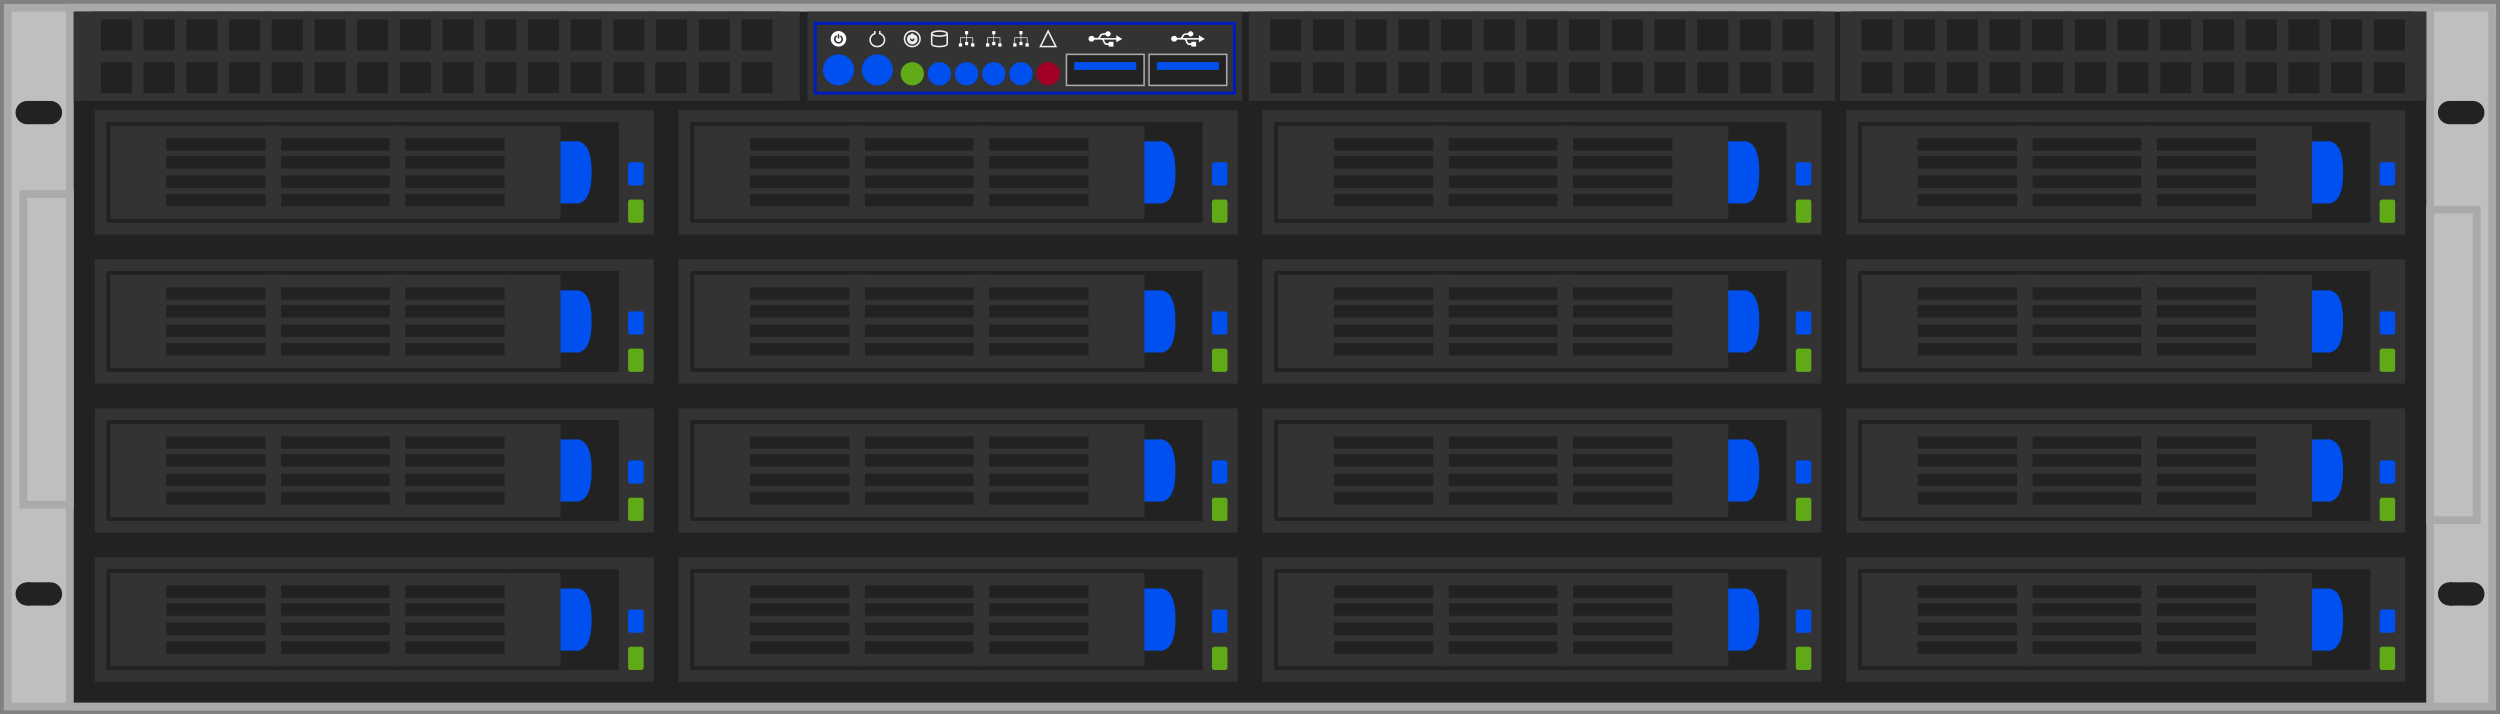 <?xml version="1.0" encoding="UTF-8"?>
<!DOCTYPE svg PUBLIC "-//W3C//DTD SVG 1.1//EN" "http://www.w3.org/Graphics/SVG/1.1/DTD/svg11.dtd">
<svg xmlns="http://www.w3.org/2000/svg" xmlns:xlink="http://www.w3.org/1999/xlink" version="1.1" width="161px" height="46px" viewBox="-0.5 -0.5 161 46"><rect x="-0.5" y="-0.5" width="161" height="46" fill="#808080" stroke="none"/><defs><style type="text/css">@import url("https://fonts.googleapis.com/css?family=Titillium+Web");</style><style type="text/css"/></defs><g><g/><g><rect x="0" y="0" width="160" height="45" fill="#bfbfbf" stroke="#aaaaaa" stroke-width="0.5" pointer-events="all"/></g><g><rect x="4" y="0" width="152" height="45" fill="#222222" stroke="#aaaaaa" stroke-width="0.5" pointer-events="all"/></g><g/><g><rect x="5.6" y="6.6" width="36" height="8" fill="#333333" stroke="none" pointer-events="all"/></g><g><rect x="6.6" y="7.6" width="32.5" height="6" fill="#222222" stroke="#222222" stroke-width="0.5" pointer-events="all"/></g><g><rect x="39.7" y="12.6" width="1.5" height="1" rx="0.15" ry="0.15" fill="#60a917" stroke="none" transform="rotate(-90,40.45,13.1)" pointer-events="all"/></g><g><rect x="39.7" y="10.2" width="1.5" height="1" rx="0.15" ry="0.15" fill="#0050ef" stroke="none" transform="rotate(-90,40.45,10.7)" pointer-events="all"/></g><g><rect x="6.6" y="7.6" width="25.5" height="6" fill="#333333" stroke="none" pointer-events="all"/></g><g><rect x="34.1" y="8.6" width="3" height="4" rx="0.45" ry="0.45" fill="#0050ef" stroke="none" pointer-events="all"/></g><g><rect x="32.1" y="7.6" width="3.5" height="6" fill="#333333" stroke="none" pointer-events="all"/></g><g><rect x="10.1" y="8.3" width="22" height="1" fill="#222222" stroke="#333333" stroke-width="0.2" pointer-events="all"/></g><g><rect x="10.1" y="9.45" width="22" height="1" fill="#222222" stroke="#333333" stroke-width="0.2" pointer-events="all"/></g><g><rect x="10.1" y="10.7" width="22" height="1" fill="#222222" stroke="#333333" stroke-width="0.2" pointer-events="all"/></g><g><rect x="10.1" y="11.9" width="22" height="1" fill="#222222" stroke="#333333" stroke-width="0.2" pointer-events="all"/></g><g><rect x="24.6" y="7.6" width="1" height="6" fill="#333333" stroke="none" pointer-events="all"/></g><g><rect x="16.6" y="7.6" width="1" height="6" fill="#333333" stroke="none" pointer-events="all"/></g><g><path d="M 36.6 8.6 Q 37.6 8.6 37.6 10.6 Q 37.6 12.6 36.6 12.6 Z" fill="#0050ef" stroke="none" pointer-events="all"/></g><g/><g><rect x="43.2" y="6.6" width="36" height="8" fill="#333333" stroke="none" pointer-events="all"/></g><g><rect x="44.2" y="7.6" width="32.5" height="6" fill="#222222" stroke="#222222" stroke-width="0.5" pointer-events="all"/></g><g><rect x="77.3" y="12.6" width="1.5" height="1" rx="0.15" ry="0.15" fill="#60a917" stroke="none" transform="rotate(-90,78.05,13.1)" pointer-events="all"/></g><g><rect x="77.3" y="10.2" width="1.5" height="1" rx="0.15" ry="0.15" fill="#0050ef" stroke="none" transform="rotate(-90,78.05,10.7)" pointer-events="all"/></g><g><rect x="44.2" y="7.6" width="25.5" height="6" fill="#333333" stroke="none" pointer-events="all"/></g><g><rect x="71.7" y="8.6" width="3" height="4" rx="0.45" ry="0.45" fill="#0050ef" stroke="none" pointer-events="all"/></g><g><rect x="69.7" y="7.6" width="3.5" height="6" fill="#333333" stroke="none" pointer-events="all"/></g><g><rect x="47.7" y="8.3" width="22" height="1" fill="#222222" stroke="#333333" stroke-width="0.2" pointer-events="all"/></g><g><rect x="47.7" y="9.45" width="22" height="1" fill="#222222" stroke="#333333" stroke-width="0.2" pointer-events="all"/></g><g><rect x="47.7" y="10.7" width="22" height="1" fill="#222222" stroke="#333333" stroke-width="0.2" pointer-events="all"/></g><g><rect x="47.7" y="11.9" width="22" height="1" fill="#222222" stroke="#333333" stroke-width="0.2" pointer-events="all"/></g><g><rect x="62.2" y="7.6" width="1" height="6" fill="#333333" stroke="none" pointer-events="all"/></g><g><rect x="54.2" y="7.6" width="1" height="6" fill="#333333" stroke="none" pointer-events="all"/></g><g><path d="M 74.2 8.6 Q 75.2 8.6 75.2 10.6 Q 75.2 12.6 74.2 12.6 Z" fill="#0050ef" stroke="none" pointer-events="all"/></g><g/><g><rect x="80.8" y="6.6" width="36" height="8" fill="#333333" stroke="none" pointer-events="all"/></g><g><rect x="81.8" y="7.6" width="32.5" height="6" fill="#222222" stroke="#222222" stroke-width="0.5" pointer-events="all"/></g><g><rect x="114.9" y="12.6" width="1.5" height="1" rx="0.15" ry="0.15" fill="#60a917" stroke="none" transform="rotate(-90,115.65,13.1)" pointer-events="all"/></g><g><rect x="114.9" y="10.2" width="1.5" height="1" rx="0.15" ry="0.15" fill="#0050ef" stroke="none" transform="rotate(-90,115.65,10.7)" pointer-events="all"/></g><g><rect x="81.8" y="7.6" width="25.5" height="6" fill="#333333" stroke="none" pointer-events="all"/></g><g><rect x="109.3" y="8.6" width="3" height="4" rx="0.45" ry="0.45" fill="#0050ef" stroke="none" pointer-events="all"/></g><g><rect x="107.3" y="7.6" width="3.5" height="6" fill="#333333" stroke="none" pointer-events="all"/></g><g><rect x="85.3" y="8.3" width="22" height="1" fill="#222222" stroke="#333333" stroke-width="0.2" pointer-events="all"/></g><g><rect x="85.3" y="9.45" width="22" height="1" fill="#222222" stroke="#333333" stroke-width="0.2" pointer-events="all"/></g><g><rect x="85.3" y="10.7" width="22" height="1" fill="#222222" stroke="#333333" stroke-width="0.2" pointer-events="all"/></g><g><rect x="85.3" y="11.9" width="22" height="1" fill="#222222" stroke="#333333" stroke-width="0.2" pointer-events="all"/></g><g><rect x="99.8" y="7.6" width="1" height="6" fill="#333333" stroke="none" pointer-events="all"/></g><g><rect x="91.8" y="7.6" width="1" height="6" fill="#333333" stroke="none" pointer-events="all"/></g><g><path d="M 111.8 8.6 Q 112.8 8.6 112.8 10.6 Q 112.8 12.6 111.8 12.6 Z" fill="#0050ef" stroke="none" pointer-events="all"/></g><g/><g><rect x="118.4" y="6.6" width="36" height="8" fill="#333333" stroke="none" pointer-events="all"/></g><g><rect x="119.4" y="7.6" width="32.5" height="6" fill="#222222" stroke="#222222" stroke-width="0.5" pointer-events="all"/></g><g><rect x="152.5" y="12.6" width="1.5" height="1" rx="0.15" ry="0.15" fill="#60a917" stroke="none" transform="rotate(-90,153.25,13.1)" pointer-events="all"/></g><g><rect x="152.5" y="10.2" width="1.5" height="1" rx="0.15" ry="0.15" fill="#0050ef" stroke="none" transform="rotate(-90,153.25,10.7)" pointer-events="all"/></g><g><rect x="119.4" y="7.6" width="25.5" height="6" fill="#333333" stroke="none" pointer-events="all"/></g><g><rect x="146.9" y="8.6" width="3" height="4" rx="0.45" ry="0.45" fill="#0050ef" stroke="none" pointer-events="all"/></g><g><rect x="144.9" y="7.6" width="3.5" height="6" fill="#333333" stroke="none" pointer-events="all"/></g><g><rect x="122.9" y="8.3" width="22" height="1" fill="#222222" stroke="#333333" stroke-width="0.2" pointer-events="all"/></g><g><rect x="122.9" y="9.45" width="22" height="1" fill="#222222" stroke="#333333" stroke-width="0.2" pointer-events="all"/></g><g><rect x="122.9" y="10.7" width="22" height="1" fill="#222222" stroke="#333333" stroke-width="0.2" pointer-events="all"/></g><g><rect x="122.9" y="11.9" width="22" height="1" fill="#222222" stroke="#333333" stroke-width="0.2" pointer-events="all"/></g><g><rect x="137.4" y="7.6" width="1" height="6" fill="#333333" stroke="none" pointer-events="all"/></g><g><rect x="129.4" y="7.6" width="1" height="6" fill="#333333" stroke="none" pointer-events="all"/></g><g><path d="M 149.4 8.6 Q 150.4 8.6 150.4 10.6 Q 150.4 12.6 149.4 12.6 Z" fill="#0050ef" stroke="none" pointer-events="all"/></g><g/><g><rect x="5.6" y="16.2" width="36" height="8" fill="#333333" stroke="none" pointer-events="all"/></g><g><rect x="6.6" y="17.2" width="32.5" height="6" fill="#222222" stroke="#222222" stroke-width="0.5" pointer-events="all"/></g><g><rect x="39.7" y="22.2" width="1.5" height="1" rx="0.15" ry="0.15" fill="#60a917" stroke="none" transform="rotate(-90,40.45,22.7)" pointer-events="all"/></g><g><rect x="39.7" y="19.8" width="1.5" height="1" rx="0.15" ry="0.15" fill="#0050ef" stroke="none" transform="rotate(-90,40.45,20.3)" pointer-events="all"/></g><g><rect x="6.6" y="17.2" width="25.5" height="6" fill="#333333" stroke="none" pointer-events="all"/></g><g><rect x="34.1" y="18.2" width="3" height="4" rx="0.45" ry="0.45" fill="#0050ef" stroke="none" pointer-events="all"/></g><g><rect x="32.1" y="17.2" width="3.5" height="6" fill="#333333" stroke="none" pointer-events="all"/></g><g><rect x="10.1" y="17.9" width="22" height="1" fill="#222222" stroke="#333333" stroke-width="0.2" pointer-events="all"/></g><g><rect x="10.1" y="19.05" width="22" height="1" fill="#222222" stroke="#333333" stroke-width="0.2" pointer-events="all"/></g><g><rect x="10.1" y="20.3" width="22" height="1" fill="#222222" stroke="#333333" stroke-width="0.2" pointer-events="all"/></g><g><rect x="10.1" y="21.5" width="22" height="1" fill="#222222" stroke="#333333" stroke-width="0.2" pointer-events="all"/></g><g><rect x="24.6" y="17.2" width="1" height="6" fill="#333333" stroke="none" pointer-events="all"/></g><g><rect x="16.6" y="17.2" width="1" height="6" fill="#333333" stroke="none" pointer-events="all"/></g><g><path d="M 36.6 18.2 Q 37.6 18.2 37.6 20.2 Q 37.6 22.2 36.6 22.2 Z" fill="#0050ef" stroke="none" pointer-events="all"/></g><g/><g><rect x="43.2" y="16.2" width="36" height="8" fill="#333333" stroke="none" pointer-events="all"/></g><g><rect x="44.2" y="17.2" width="32.5" height="6" fill="#222222" stroke="#222222" stroke-width="0.5" pointer-events="all"/></g><g><rect x="77.3" y="22.2" width="1.5" height="1" rx="0.15" ry="0.15" fill="#60a917" stroke="none" transform="rotate(-90,78.05,22.7)" pointer-events="all"/></g><g><rect x="77.3" y="19.8" width="1.5" height="1" rx="0.15" ry="0.15" fill="#0050ef" stroke="none" transform="rotate(-90,78.05,20.3)" pointer-events="all"/></g><g><rect x="44.2" y="17.2" width="25.5" height="6" fill="#333333" stroke="none" pointer-events="all"/></g><g><rect x="71.7" y="18.2" width="3" height="4" rx="0.45" ry="0.45" fill="#0050ef" stroke="none" pointer-events="all"/></g><g><rect x="69.7" y="17.2" width="3.5" height="6" fill="#333333" stroke="none" pointer-events="all"/></g><g><rect x="47.7" y="17.9" width="22" height="1" fill="#222222" stroke="#333333" stroke-width="0.2" pointer-events="all"/></g><g><rect x="47.7" y="19.05" width="22" height="1" fill="#222222" stroke="#333333" stroke-width="0.2" pointer-events="all"/></g><g><rect x="47.7" y="20.3" width="22" height="1" fill="#222222" stroke="#333333" stroke-width="0.2" pointer-events="all"/></g><g><rect x="47.7" y="21.5" width="22" height="1" fill="#222222" stroke="#333333" stroke-width="0.2" pointer-events="all"/></g><g><rect x="62.2" y="17.2" width="1" height="6" fill="#333333" stroke="none" pointer-events="all"/></g><g><rect x="54.2" y="17.2" width="1" height="6" fill="#333333" stroke="none" pointer-events="all"/></g><g><path d="M 74.2 18.2 Q 75.2 18.2 75.2 20.2 Q 75.2 22.2 74.2 22.2 Z" fill="#0050ef" stroke="none" pointer-events="all"/></g><g/><g><rect x="80.8" y="16.2" width="36" height="8" fill="#333333" stroke="none" pointer-events="all"/></g><g><rect x="81.8" y="17.2" width="32.5" height="6" fill="#222222" stroke="#222222" stroke-width="0.5" pointer-events="all"/></g><g><rect x="114.9" y="22.2" width="1.5" height="1" rx="0.15" ry="0.15" fill="#60a917" stroke="none" transform="rotate(-90,115.65,22.7)" pointer-events="all"/></g><g><rect x="114.9" y="19.8" width="1.5" height="1" rx="0.15" ry="0.15" fill="#0050ef" stroke="none" transform="rotate(-90,115.65,20.3)" pointer-events="all"/></g><g><rect x="81.8" y="17.2" width="25.5" height="6" fill="#333333" stroke="none" pointer-events="all"/></g><g><rect x="109.3" y="18.2" width="3" height="4" rx="0.45" ry="0.45" fill="#0050ef" stroke="none" pointer-events="all"/></g><g><rect x="107.3" y="17.2" width="3.5" height="6" fill="#333333" stroke="none" pointer-events="all"/></g><g><rect x="85.3" y="17.9" width="22" height="1" fill="#222222" stroke="#333333" stroke-width="0.2" pointer-events="all"/></g><g><rect x="85.3" y="19.05" width="22" height="1" fill="#222222" stroke="#333333" stroke-width="0.2" pointer-events="all"/></g><g><rect x="85.3" y="20.3" width="22" height="1" fill="#222222" stroke="#333333" stroke-width="0.2" pointer-events="all"/></g><g><rect x="85.3" y="21.5" width="22" height="1" fill="#222222" stroke="#333333" stroke-width="0.2" pointer-events="all"/></g><g><rect x="99.8" y="17.2" width="1" height="6" fill="#333333" stroke="none" pointer-events="all"/></g><g><rect x="91.8" y="17.2" width="1" height="6" fill="#333333" stroke="none" pointer-events="all"/></g><g><path d="M 111.8 18.2 Q 112.8 18.2 112.8 20.2 Q 112.8 22.2 111.8 22.2 Z" fill="#0050ef" stroke="none" pointer-events="all"/></g><g/><g><rect x="118.4" y="16.2" width="36" height="8" fill="#333333" stroke="none" pointer-events="all"/></g><g><rect x="119.4" y="17.2" width="32.5" height="6" fill="#222222" stroke="#222222" stroke-width="0.5" pointer-events="all"/></g><g><rect x="152.5" y="22.2" width="1.5" height="1" rx="0.15" ry="0.15" fill="#60a917" stroke="none" transform="rotate(-90,153.25,22.7)" pointer-events="all"/></g><g><rect x="152.5" y="19.8" width="1.5" height="1" rx="0.15" ry="0.15" fill="#0050ef" stroke="none" transform="rotate(-90,153.25,20.3)" pointer-events="all"/></g><g><rect x="119.4" y="17.2" width="25.5" height="6" fill="#333333" stroke="none" pointer-events="all"/></g><g><rect x="146.9" y="18.2" width="3" height="4" rx="0.45" ry="0.45" fill="#0050ef" stroke="none" pointer-events="all"/></g><g><rect x="144.9" y="17.2" width="3.5" height="6" fill="#333333" stroke="none" pointer-events="all"/></g><g><rect x="122.9" y="17.9" width="22" height="1" fill="#222222" stroke="#333333" stroke-width="0.2" pointer-events="all"/></g><g><rect x="122.9" y="19.05" width="22" height="1" fill="#222222" stroke="#333333" stroke-width="0.2" pointer-events="all"/></g><g><rect x="122.9" y="20.3" width="22" height="1" fill="#222222" stroke="#333333" stroke-width="0.2" pointer-events="all"/></g><g><rect x="122.9" y="21.5" width="22" height="1" fill="#222222" stroke="#333333" stroke-width="0.2" pointer-events="all"/></g><g><rect x="137.4" y="17.2" width="1" height="6" fill="#333333" stroke="none" pointer-events="all"/></g><g><rect x="129.4" y="17.2" width="1" height="6" fill="#333333" stroke="none" pointer-events="all"/></g><g><path d="M 149.4 18.2 Q 150.4 18.2 150.4 20.2 Q 150.4 22.2 149.4 22.2 Z" fill="#0050ef" stroke="none" pointer-events="all"/></g><g/><g><rect x="5.6" y="25.8" width="36" height="8" fill="#333333" stroke="none" pointer-events="all"/></g><g><rect x="6.6" y="26.8" width="32.5" height="6" fill="#222222" stroke="#222222" stroke-width="0.5" pointer-events="all"/></g><g><rect x="39.7" y="31.8" width="1.5" height="1" rx="0.15" ry="0.15" fill="#60a917" stroke="none" transform="rotate(-90,40.45,32.3)" pointer-events="all"/></g><g><rect x="39.7" y="29.4" width="1.5" height="1" rx="0.15" ry="0.15" fill="#0050ef" stroke="none" transform="rotate(-90,40.45,29.9)" pointer-events="all"/></g><g><rect x="6.6" y="26.8" width="25.5" height="6" fill="#333333" stroke="none" pointer-events="all"/></g><g><rect x="34.1" y="27.8" width="3" height="4" rx="0.45" ry="0.45" fill="#0050ef" stroke="none" pointer-events="all"/></g><g><rect x="32.1" y="26.8" width="3.5" height="6" fill="#333333" stroke="none" pointer-events="all"/></g><g><rect x="10.1" y="27.5" width="22" height="1" fill="#222222" stroke="#333333" stroke-width="0.2" pointer-events="all"/></g><g><rect x="10.1" y="28.65" width="22" height="1" fill="#222222" stroke="#333333" stroke-width="0.2" pointer-events="all"/></g><g><rect x="10.1" y="29.9" width="22" height="1" fill="#222222" stroke="#333333" stroke-width="0.2" pointer-events="all"/></g><g><rect x="10.1" y="31.1" width="22" height="1" fill="#222222" stroke="#333333" stroke-width="0.2" pointer-events="all"/></g><g><rect x="24.6" y="26.8" width="1" height="6" fill="#333333" stroke="none" pointer-events="all"/></g><g><rect x="16.6" y="26.8" width="1" height="6" fill="#333333" stroke="none" pointer-events="all"/></g><g><path d="M 36.6 27.8 Q 37.6 27.8 37.6 29.8 Q 37.6 31.8 36.6 31.8 Z" fill="#0050ef" stroke="none" pointer-events="all"/></g><g/><g><rect x="43.2" y="25.8" width="36" height="8" fill="#333333" stroke="none" pointer-events="all"/></g><g><rect x="44.2" y="26.8" width="32.5" height="6" fill="#222222" stroke="#222222" stroke-width="0.5" pointer-events="all"/></g><g><rect x="77.3" y="31.8" width="1.5" height="1" rx="0.15" ry="0.15" fill="#60a917" stroke="none" transform="rotate(-90,78.05,32.3)" pointer-events="all"/></g><g><rect x="77.3" y="29.4" width="1.5" height="1" rx="0.15" ry="0.15" fill="#0050ef" stroke="none" transform="rotate(-90,78.05,29.9)" pointer-events="all"/></g><g><rect x="44.2" y="26.8" width="25.5" height="6" fill="#333333" stroke="none" pointer-events="all"/></g><g><rect x="71.7" y="27.8" width="3" height="4" rx="0.45" ry="0.45" fill="#0050ef" stroke="none" pointer-events="all"/></g><g><rect x="69.7" y="26.8" width="3.5" height="6" fill="#333333" stroke="none" pointer-events="all"/></g><g><rect x="47.7" y="27.5" width="22" height="1" fill="#222222" stroke="#333333" stroke-width="0.2" pointer-events="all"/></g><g><rect x="47.7" y="28.65" width="22" height="1" fill="#222222" stroke="#333333" stroke-width="0.2" pointer-events="all"/></g><g><rect x="47.7" y="29.9" width="22" height="1" fill="#222222" stroke="#333333" stroke-width="0.2" pointer-events="all"/></g><g><rect x="47.7" y="31.1" width="22" height="1" fill="#222222" stroke="#333333" stroke-width="0.2" pointer-events="all"/></g><g><rect x="62.2" y="26.8" width="1" height="6" fill="#333333" stroke="none" pointer-events="all"/></g><g><rect x="54.2" y="26.8" width="1" height="6" fill="#333333" stroke="none" pointer-events="all"/></g><g><path d="M 74.2 27.8 Q 75.2 27.8 75.2 29.8 Q 75.2 31.8 74.2 31.8 Z" fill="#0050ef" stroke="none" pointer-events="all"/></g><g/><g><rect x="80.8" y="25.8" width="36" height="8" fill="#333333" stroke="none" pointer-events="all"/></g><g><rect x="81.8" y="26.8" width="32.5" height="6" fill="#222222" stroke="#222222" stroke-width="0.5" pointer-events="all"/></g><g><rect x="114.9" y="31.8" width="1.5" height="1" rx="0.15" ry="0.15" fill="#60a917" stroke="none" transform="rotate(-90,115.65,32.3)" pointer-events="all"/></g><g><rect x="114.9" y="29.4" width="1.5" height="1" rx="0.15" ry="0.15" fill="#0050ef" stroke="none" transform="rotate(-90,115.65,29.9)" pointer-events="all"/></g><g><rect x="81.8" y="26.8" width="25.5" height="6" fill="#333333" stroke="none" pointer-events="all"/></g><g><rect x="109.3" y="27.8" width="3" height="4" rx="0.45" ry="0.45" fill="#0050ef" stroke="none" pointer-events="all"/></g><g><rect x="107.3" y="26.8" width="3.5" height="6" fill="#333333" stroke="none" pointer-events="all"/></g><g><rect x="85.3" y="27.5" width="22" height="1" fill="#222222" stroke="#333333" stroke-width="0.2" pointer-events="all"/></g><g><rect x="85.3" y="28.65" width="22" height="1" fill="#222222" stroke="#333333" stroke-width="0.2" pointer-events="all"/></g><g><rect x="85.3" y="29.9" width="22" height="1" fill="#222222" stroke="#333333" stroke-width="0.2" pointer-events="all"/></g><g><rect x="85.3" y="31.1" width="22" height="1" fill="#222222" stroke="#333333" stroke-width="0.2" pointer-events="all"/></g><g><rect x="99.8" y="26.8" width="1" height="6" fill="#333333" stroke="none" pointer-events="all"/></g><g><rect x="91.8" y="26.8" width="1" height="6" fill="#333333" stroke="none" pointer-events="all"/></g><g><path d="M 111.8 27.8 Q 112.8 27.8 112.8 29.8 Q 112.8 31.8 111.8 31.8 Z" fill="#0050ef" stroke="none" pointer-events="all"/></g><g/><g><rect x="118.4" y="25.8" width="36" height="8" fill="#333333" stroke="none" pointer-events="all"/></g><g><rect x="119.4" y="26.8" width="32.5" height="6" fill="#222222" stroke="#222222" stroke-width="0.5" pointer-events="all"/></g><g><rect x="152.5" y="31.8" width="1.5" height="1" rx="0.15" ry="0.15" fill="#60a917" stroke="none" transform="rotate(-90,153.25,32.3)" pointer-events="all"/></g><g><rect x="152.5" y="29.4" width="1.5" height="1" rx="0.15" ry="0.15" fill="#0050ef" stroke="none" transform="rotate(-90,153.25,29.9)" pointer-events="all"/></g><g><rect x="119.4" y="26.8" width="25.5" height="6" fill="#333333" stroke="none" pointer-events="all"/></g><g><rect x="146.9" y="27.8" width="3" height="4" rx="0.45" ry="0.45" fill="#0050ef" stroke="none" pointer-events="all"/></g><g><rect x="144.9" y="26.8" width="3.5" height="6" fill="#333333" stroke="none" pointer-events="all"/></g><g><rect x="122.9" y="27.5" width="22" height="1" fill="#222222" stroke="#333333" stroke-width="0.2" pointer-events="all"/></g><g><rect x="122.9" y="28.65" width="22" height="1" fill="#222222" stroke="#333333" stroke-width="0.2" pointer-events="all"/></g><g><rect x="122.9" y="29.9" width="22" height="1" fill="#222222" stroke="#333333" stroke-width="0.2" pointer-events="all"/></g><g><rect x="122.9" y="31.1" width="22" height="1" fill="#222222" stroke="#333333" stroke-width="0.2" pointer-events="all"/></g><g><rect x="137.4" y="26.8" width="1" height="6" fill="#333333" stroke="none" pointer-events="all"/></g><g><rect x="129.4" y="26.8" width="1" height="6" fill="#333333" stroke="none" pointer-events="all"/></g><g><path d="M 149.4 27.8 Q 150.4 27.8 150.4 29.8 Q 150.4 31.8 149.4 31.8 Z" fill="#0050ef" stroke="none" pointer-events="all"/></g><g/><g><rect x="5.6" y="35.4" width="36" height="8" fill="#333333" stroke="none" pointer-events="all"/></g><g><rect x="6.6" y="36.4" width="32.5" height="6" fill="#222222" stroke="#222222" stroke-width="0.5" pointer-events="all"/></g><g><rect x="39.7" y="41.4" width="1.5" height="1" rx="0.15" ry="0.15" fill="#60a917" stroke="none" transform="rotate(-90,40.45,41.9)" pointer-events="all"/></g><g><rect x="39.7" y="39" width="1.5" height="1" rx="0.15" ry="0.15" fill="#0050ef" stroke="none" transform="rotate(-90,40.45,39.5)" pointer-events="all"/></g><g><rect x="6.6" y="36.4" width="25.5" height="6" fill="#333333" stroke="none" pointer-events="all"/></g><g><rect x="34.1" y="37.4" width="3" height="4" rx="0.45" ry="0.45" fill="#0050ef" stroke="none" pointer-events="all"/></g><g><rect x="32.1" y="36.4" width="3.5" height="6" fill="#333333" stroke="none" pointer-events="all"/></g><g><rect x="10.1" y="37.1" width="22" height="1" fill="#222222" stroke="#333333" stroke-width="0.2" pointer-events="all"/></g><g><rect x="10.1" y="38.25" width="22" height="1" fill="#222222" stroke="#333333" stroke-width="0.2" pointer-events="all"/></g><g><rect x="10.1" y="39.5" width="22" height="1" fill="#222222" stroke="#333333" stroke-width="0.2" pointer-events="all"/></g><g><rect x="10.1" y="40.7" width="22" height="1" fill="#222222" stroke="#333333" stroke-width="0.2" pointer-events="all"/></g><g><rect x="24.6" y="36.4" width="1" height="6" fill="#333333" stroke="none" pointer-events="all"/></g><g><rect x="16.6" y="36.4" width="1" height="6" fill="#333333" stroke="none" pointer-events="all"/></g><g><path d="M 36.6 37.4 Q 37.6 37.4 37.6 39.4 Q 37.6 41.4 36.6 41.4 Z" fill="#0050ef" stroke="none" pointer-events="all"/></g><g/><g><rect x="43.2" y="35.4" width="36" height="8" fill="#333333" stroke="none" pointer-events="all"/></g><g><rect x="44.2" y="36.4" width="32.5" height="6" fill="#222222" stroke="#222222" stroke-width="0.5" pointer-events="all"/></g><g><rect x="77.3" y="41.4" width="1.5" height="1" rx="0.15" ry="0.15" fill="#60a917" stroke="none" transform="rotate(-90,78.05,41.9)" pointer-events="all"/></g><g><rect x="77.3" y="39" width="1.5" height="1" rx="0.15" ry="0.15" fill="#0050ef" stroke="none" transform="rotate(-90,78.05,39.5)" pointer-events="all"/></g><g><rect x="44.2" y="36.4" width="25.5" height="6" fill="#333333" stroke="none" pointer-events="all"/></g><g><rect x="71.7" y="37.4" width="3" height="4" rx="0.45" ry="0.45" fill="#0050ef" stroke="none" pointer-events="all"/></g><g><rect x="69.7" y="36.4" width="3.5" height="6" fill="#333333" stroke="none" pointer-events="all"/></g><g><rect x="47.7" y="37.1" width="22" height="1" fill="#222222" stroke="#333333" stroke-width="0.2" pointer-events="all"/></g><g><rect x="47.7" y="38.25" width="22" height="1" fill="#222222" stroke="#333333" stroke-width="0.2" pointer-events="all"/></g><g><rect x="47.7" y="39.5" width="22" height="1" fill="#222222" stroke="#333333" stroke-width="0.2" pointer-events="all"/></g><g><rect x="47.7" y="40.7" width="22" height="1" fill="#222222" stroke="#333333" stroke-width="0.2" pointer-events="all"/></g><g><rect x="62.2" y="36.4" width="1" height="6" fill="#333333" stroke="none" pointer-events="all"/></g><g><rect x="54.2" y="36.4" width="1" height="6" fill="#333333" stroke="none" pointer-events="all"/></g><g><path d="M 74.2 37.4 Q 75.2 37.4 75.2 39.4 Q 75.2 41.4 74.2 41.4 Z" fill="#0050ef" stroke="none" pointer-events="all"/></g><g/><g><rect x="80.8" y="35.4" width="36" height="8" fill="#333333" stroke="none" pointer-events="all"/></g><g><rect x="81.8" y="36.4" width="32.5" height="6" fill="#222222" stroke="#222222" stroke-width="0.5" pointer-events="all"/></g><g><rect x="114.9" y="41.4" width="1.5" height="1" rx="0.15" ry="0.15" fill="#60a917" stroke="none" transform="rotate(-90,115.65,41.9)" pointer-events="all"/></g><g><rect x="114.9" y="39" width="1.5" height="1" rx="0.15" ry="0.15" fill="#0050ef" stroke="none" transform="rotate(-90,115.65,39.5)" pointer-events="all"/></g><g><rect x="81.8" y="36.4" width="25.5" height="6" fill="#333333" stroke="none" pointer-events="all"/></g><g><rect x="109.3" y="37.4" width="3" height="4" rx="0.45" ry="0.45" fill="#0050ef" stroke="none" pointer-events="all"/></g><g><rect x="107.3" y="36.4" width="3.5" height="6" fill="#333333" stroke="none" pointer-events="all"/></g><g><rect x="85.3" y="37.1" width="22" height="1" fill="#222222" stroke="#333333" stroke-width="0.2" pointer-events="all"/></g><g><rect x="85.3" y="38.25" width="22" height="1" fill="#222222" stroke="#333333" stroke-width="0.2" pointer-events="all"/></g><g><rect x="85.3" y="39.5" width="22" height="1" fill="#222222" stroke="#333333" stroke-width="0.2" pointer-events="all"/></g><g><rect x="85.3" y="40.7" width="22" height="1" fill="#222222" stroke="#333333" stroke-width="0.2" pointer-events="all"/></g><g><rect x="99.8" y="36.4" width="1" height="6" fill="#333333" stroke="none" pointer-events="all"/></g><g><rect x="91.8" y="36.4" width="1" height="6" fill="#333333" stroke="none" pointer-events="all"/></g><g><path d="M 111.8 37.4 Q 112.8 37.4 112.8 39.4 Q 112.8 41.4 111.8 41.4 Z" fill="#0050ef" stroke="none" pointer-events="all"/></g><g/><g><rect x="118.4" y="35.4" width="36" height="8" fill="#333333" stroke="none" pointer-events="all"/></g><g><rect x="119.4" y="36.4" width="32.5" height="6" fill="#222222" stroke="#222222" stroke-width="0.5" pointer-events="all"/></g><g><rect x="152.5" y="41.4" width="1.5" height="1" rx="0.15" ry="0.15" fill="#60a917" stroke="none" transform="rotate(-90,153.25,41.9)" pointer-events="all"/></g><g><rect x="152.5" y="39" width="1.5" height="1" rx="0.15" ry="0.15" fill="#0050ef" stroke="none" transform="rotate(-90,153.25,39.5)" pointer-events="all"/></g><g><rect x="119.4" y="36.4" width="25.5" height="6" fill="#333333" stroke="none" pointer-events="all"/></g><g><rect x="146.9" y="37.4" width="3" height="4" rx="0.45" ry="0.45" fill="#0050ef" stroke="none" pointer-events="all"/></g><g><rect x="144.9" y="36.4" width="3.5" height="6" fill="#333333" stroke="none" pointer-events="all"/></g><g><rect x="122.9" y="37.1" width="22" height="1" fill="#222222" stroke="#333333" stroke-width="0.2" pointer-events="all"/></g><g><rect x="122.9" y="38.25" width="22" height="1" fill="#222222" stroke="#333333" stroke-width="0.2" pointer-events="all"/></g><g><rect x="122.9" y="39.5" width="22" height="1" fill="#222222" stroke="#333333" stroke-width="0.2" pointer-events="all"/></g><g><rect x="122.9" y="40.7" width="22" height="1" fill="#222222" stroke="#333333" stroke-width="0.2" pointer-events="all"/></g><g><rect x="137.4" y="36.4" width="1" height="6" fill="#333333" stroke="none" pointer-events="all"/></g><g><rect x="129.4" y="36.4" width="1" height="6" fill="#333333" stroke="none" pointer-events="all"/></g><g><path d="M 149.4 37.4 Q 150.4 37.4 150.4 39.4 Q 150.4 41.4 149.4 41.4 Z" fill="#0050ef" stroke="none" pointer-events="all"/></g><g><rect x="1" y="12" width="3" height="20" fill="#bfbfbf" stroke="#aaaaaa" stroke-width="0.5" pointer-events="all"/></g><g><rect x="156" y="13" width="3" height="20" fill="#bfbfbf" stroke="#aaaaaa" stroke-width="0.5" pointer-events="all"/></g><g/><g><ellipse cx="1.25" cy="6.75" rx="0.75" ry="0.75" fill="#222222" stroke="none" pointer-events="all"/></g><g><ellipse cx="2.75" cy="6.75" rx="0.75" ry="0.75" fill="#222222" stroke="none" pointer-events="all"/></g><g><rect x="1.25" y="6" width="1.42" height="1.5" fill="#222222" stroke="none" pointer-events="all"/></g><g/><g><ellipse cx="157.25" cy="6.75" rx="0.75" ry="0.75" fill="#222222" stroke="none" pointer-events="all"/></g><g><ellipse cx="158.75" cy="6.75" rx="0.75" ry="0.75" fill="#222222" stroke="none" pointer-events="all"/></g><g><rect x="157.25" y="6" width="1.42" height="1.5" fill="#222222" stroke="none" pointer-events="all"/></g><g/><g><ellipse cx="1.25" cy="37.75" rx="0.75" ry="0.75" fill="#222222" stroke="none" pointer-events="all"/></g><g><ellipse cx="2.75" cy="37.75" rx="0.75" ry="0.75" fill="#222222" stroke="none" pointer-events="all"/></g><g><rect x="1.25" y="37" width="1.42" height="1.5" fill="#222222" stroke="none" pointer-events="all"/></g><g/><g><ellipse cx="157.25" cy="37.75" rx="0.75" ry="0.75" fill="#222222" stroke="none" pointer-events="all"/></g><g><ellipse cx="158.75" cy="37.75" rx="0.75" ry="0.75" fill="#222222" stroke="none" pointer-events="all"/></g><g><rect x="157.25" y="37" width="1.42" height="1.5" fill="#222222" stroke="none" pointer-events="all"/></g><g><rect x="118" y="0.25" width="37.75" height="5.75" fill="#333333" stroke="none" pointer-events="all"/></g><g><rect x="79.92" y="0.25" width="37.75" height="5.75" fill="#333333" stroke="none" pointer-events="all"/></g><g><rect x="119.12" y="0.5" width="2.5" height="2.5" fill="#222222" stroke="#333333" stroke-width="0.5" pointer-events="all"/></g><g><rect x="119.12" y="3.25" width="2.5" height="2.5" fill="#222222" stroke="#333333" stroke-width="0.5" pointer-events="all"/></g><g><rect x="121.87" y="0.5" width="2.5" height="2.5" fill="#222222" stroke="#333333" stroke-width="0.5" pointer-events="all"/></g><g><rect x="121.87" y="3.25" width="2.5" height="2.5" fill="#222222" stroke="#333333" stroke-width="0.5" pointer-events="all"/></g><g><rect x="124.62" y="0.5" width="2.5" height="2.5" fill="#222222" stroke="#333333" stroke-width="0.5" pointer-events="all"/></g><g><rect x="124.62" y="3.25" width="2.5" height="2.5" fill="#222222" stroke="#333333" stroke-width="0.5" pointer-events="all"/></g><g><rect x="127.37" y="0.5" width="2.5" height="2.5" fill="#222222" stroke="#333333" stroke-width="0.5" pointer-events="all"/></g><g><rect x="127.37" y="3.25" width="2.5" height="2.5" fill="#222222" stroke="#333333" stroke-width="0.5" pointer-events="all"/></g><g><rect x="130.12" y="0.5" width="2.5" height="2.5" fill="#222222" stroke="#333333" stroke-width="0.5" pointer-events="all"/></g><g><rect x="130.12" y="3.25" width="2.5" height="2.5" fill="#222222" stroke="#333333" stroke-width="0.5" pointer-events="all"/></g><g><rect x="132.87" y="0.5" width="2.5" height="2.5" fill="#222222" stroke="#333333" stroke-width="0.5" pointer-events="all"/></g><g><rect x="132.87" y="3.25" width="2.5" height="2.5" fill="#222222" stroke="#333333" stroke-width="0.5" pointer-events="all"/></g><g><rect x="135.62" y="0.5" width="2.5" height="2.5" fill="#222222" stroke="#333333" stroke-width="0.5" pointer-events="all"/></g><g><rect x="135.62" y="3.25" width="2.5" height="2.5" fill="#222222" stroke="#333333" stroke-width="0.5" pointer-events="all"/></g><g><rect x="138.37" y="0.5" width="2.5" height="2.5" fill="#222222" stroke="#333333" stroke-width="0.5" pointer-events="all"/></g><g><rect x="138.37" y="3.25" width="2.5" height="2.5" fill="#222222" stroke="#333333" stroke-width="0.5" pointer-events="all"/></g><g><rect x="141.12" y="0.5" width="2.5" height="2.5" fill="#222222" stroke="#333333" stroke-width="0.5" pointer-events="all"/></g><g><rect x="141.12" y="3.25" width="2.5" height="2.5" fill="#222222" stroke="#333333" stroke-width="0.5" pointer-events="all"/></g><g><rect x="143.87" y="0.5" width="2.5" height="2.5" fill="#222222" stroke="#333333" stroke-width="0.5" pointer-events="all"/></g><g><rect x="143.87" y="3.25" width="2.5" height="2.5" fill="#222222" stroke="#333333" stroke-width="0.5" pointer-events="all"/></g><g><rect x="146.62" y="0.5" width="2.5" height="2.5" fill="#222222" stroke="#333333" stroke-width="0.5" pointer-events="all"/></g><g><rect x="146.62" y="3.25" width="2.5" height="2.5" fill="#222222" stroke="#333333" stroke-width="0.5" pointer-events="all"/></g><g><rect x="149.37" y="0.5" width="2.5" height="2.5" fill="#222222" stroke="#333333" stroke-width="0.5" pointer-events="all"/></g><g><rect x="149.37" y="3.25" width="2.5" height="2.5" fill="#222222" stroke="#333333" stroke-width="0.5" pointer-events="all"/></g><g><rect x="152.12" y="0.5" width="2.5" height="2.5" fill="#222222" stroke="#333333" stroke-width="0.5" pointer-events="all"/></g><g><rect x="152.12" y="3.25" width="2.5" height="2.5" fill="#222222" stroke="#333333" stroke-width="0.5" pointer-events="all"/></g><g><rect x="81.05" y="0.5" width="2.5" height="2.5" fill="#222222" stroke="#333333" stroke-width="0.5" pointer-events="all"/></g><g><rect x="81.05" y="3.25" width="2.5" height="2.5" fill="#222222" stroke="#333333" stroke-width="0.5" pointer-events="all"/></g><g><rect x="83.8" y="0.5" width="2.5" height="2.5" fill="#222222" stroke="#333333" stroke-width="0.5" pointer-events="all"/></g><g><rect x="83.8" y="3.25" width="2.5" height="2.5" fill="#222222" stroke="#333333" stroke-width="0.5" pointer-events="all"/></g><g><rect x="86.55" y="0.5" width="2.5" height="2.5" fill="#222222" stroke="#333333" stroke-width="0.5" pointer-events="all"/></g><g><rect x="86.55" y="3.25" width="2.5" height="2.5" fill="#222222" stroke="#333333" stroke-width="0.5" pointer-events="all"/></g><g><rect x="89.3" y="0.5" width="2.5" height="2.5" fill="#222222" stroke="#333333" stroke-width="0.5" pointer-events="all"/></g><g><rect x="89.3" y="3.25" width="2.5" height="2.5" fill="#222222" stroke="#333333" stroke-width="0.5" pointer-events="all"/></g><g><rect x="92.05" y="0.5" width="2.5" height="2.5" fill="#222222" stroke="#333333" stroke-width="0.5" pointer-events="all"/></g><g><rect x="92.05" y="3.25" width="2.5" height="2.5" fill="#222222" stroke="#333333" stroke-width="0.5" pointer-events="all"/></g><g><rect x="94.8" y="0.5" width="2.5" height="2.5" fill="#222222" stroke="#333333" stroke-width="0.5" pointer-events="all"/></g><g><rect x="94.8" y="3.25" width="2.5" height="2.5" fill="#222222" stroke="#333333" stroke-width="0.5" pointer-events="all"/></g><g><rect x="97.55" y="0.5" width="2.5" height="2.5" fill="#222222" stroke="#333333" stroke-width="0.5" pointer-events="all"/></g><g><rect x="97.55" y="3.25" width="2.5" height="2.5" fill="#222222" stroke="#333333" stroke-width="0.5" pointer-events="all"/></g><g><rect x="100.3" y="0.5" width="2.5" height="2.5" fill="#222222" stroke="#333333" stroke-width="0.5" pointer-events="all"/></g><g><rect x="100.3" y="3.25" width="2.5" height="2.5" fill="#222222" stroke="#333333" stroke-width="0.5" pointer-events="all"/></g><g><rect x="103.05" y="0.5" width="2.5" height="2.5" fill="#222222" stroke="#333333" stroke-width="0.5" pointer-events="all"/></g><g><rect x="103.05" y="3.25" width="2.5" height="2.5" fill="#222222" stroke="#333333" stroke-width="0.5" pointer-events="all"/></g><g><rect x="105.8" y="0.5" width="2.5" height="2.5" fill="#222222" stroke="#333333" stroke-width="0.5" pointer-events="all"/></g><g><rect x="105.8" y="3.25" width="2.5" height="2.5" fill="#222222" stroke="#333333" stroke-width="0.5" pointer-events="all"/></g><g><rect x="108.55" y="0.5" width="2.5" height="2.5" fill="#222222" stroke="#333333" stroke-width="0.5" pointer-events="all"/></g><g><rect x="108.55" y="3.25" width="2.5" height="2.5" fill="#222222" stroke="#333333" stroke-width="0.5" pointer-events="all"/></g><g><rect x="111.3" y="0.5" width="2.5" height="2.5" fill="#222222" stroke="#333333" stroke-width="0.5" pointer-events="all"/></g><g><rect x="111.3" y="3.25" width="2.5" height="2.5" fill="#222222" stroke="#333333" stroke-width="0.5" pointer-events="all"/></g><g><rect x="114.05" y="0.5" width="2.5" height="2.5" fill="#222222" stroke="#333333" stroke-width="0.5" pointer-events="all"/></g><g><rect x="114.05" y="3.25" width="2.5" height="2.5" fill="#222222" stroke="#333333" stroke-width="0.5" pointer-events="all"/></g><g><rect x="4.25" y="0.25" width="46.75" height="5.75" fill="#333333" stroke="none" pointer-events="all"/></g><g><rect x="5.75" y="0.5" width="2.5" height="2.5" fill="#222222" stroke="#333333" stroke-width="0.5" pointer-events="all"/></g><g><rect x="5.75" y="3.25" width="2.5" height="2.5" fill="#222222" stroke="#333333" stroke-width="0.5" pointer-events="all"/></g><g><rect x="8.5" y="0.5" width="2.5" height="2.5" fill="#222222" stroke="#333333" stroke-width="0.5" pointer-events="all"/></g><g><rect x="8.5" y="3.25" width="2.5" height="2.5" fill="#222222" stroke="#333333" stroke-width="0.5" pointer-events="all"/></g><g><rect x="11.25" y="0.5" width="2.5" height="2.5" fill="#222222" stroke="#333333" stroke-width="0.5" pointer-events="all"/></g><g><rect x="11.25" y="3.25" width="2.5" height="2.5" fill="#222222" stroke="#333333" stroke-width="0.5" pointer-events="all"/></g><g><rect x="14" y="0.5" width="2.5" height="2.5" fill="#222222" stroke="#333333" stroke-width="0.5" pointer-events="all"/></g><g><rect x="14" y="3.25" width="2.5" height="2.5" fill="#222222" stroke="#333333" stroke-width="0.5" pointer-events="all"/></g><g><rect x="16.75" y="0.5" width="2.5" height="2.5" fill="#222222" stroke="#333333" stroke-width="0.5" pointer-events="all"/></g><g><rect x="16.75" y="3.25" width="2.5" height="2.5" fill="#222222" stroke="#333333" stroke-width="0.5" pointer-events="all"/></g><g><rect x="19.5" y="0.5" width="2.5" height="2.5" fill="#222222" stroke="#333333" stroke-width="0.5" pointer-events="all"/></g><g><rect x="19.5" y="3.25" width="2.5" height="2.5" fill="#222222" stroke="#333333" stroke-width="0.5" pointer-events="all"/></g><g><rect x="22.25" y="0.5" width="2.5" height="2.5" fill="#222222" stroke="#333333" stroke-width="0.5" pointer-events="all"/></g><g><rect x="22.25" y="3.25" width="2.5" height="2.5" fill="#222222" stroke="#333333" stroke-width="0.5" pointer-events="all"/></g><g><rect x="25" y="0.5" width="2.5" height="2.5" fill="#222222" stroke="#333333" stroke-width="0.5" pointer-events="all"/></g><g><rect x="25" y="3.25" width="2.5" height="2.5" fill="#222222" stroke="#333333" stroke-width="0.5" pointer-events="all"/></g><g><rect x="27.75" y="0.5" width="2.5" height="2.5" fill="#222222" stroke="#333333" stroke-width="0.5" pointer-events="all"/></g><g><rect x="27.75" y="3.25" width="2.5" height="2.5" fill="#222222" stroke="#333333" stroke-width="0.5" pointer-events="all"/></g><g><rect x="30.5" y="0.5" width="2.5" height="2.5" fill="#222222" stroke="#333333" stroke-width="0.5" pointer-events="all"/></g><g><rect x="30.5" y="3.25" width="2.5" height="2.5" fill="#222222" stroke="#333333" stroke-width="0.5" pointer-events="all"/></g><g><rect x="33.25" y="0.5" width="2.5" height="2.5" fill="#222222" stroke="#333333" stroke-width="0.5" pointer-events="all"/></g><g><rect x="33.25" y="3.25" width="2.5" height="2.5" fill="#222222" stroke="#333333" stroke-width="0.5" pointer-events="all"/></g><g><rect x="36" y="0.5" width="2.5" height="2.5" fill="#222222" stroke="#333333" stroke-width="0.5" pointer-events="all"/></g><g><rect x="36" y="3.25" width="2.5" height="2.5" fill="#222222" stroke="#333333" stroke-width="0.5" pointer-events="all"/></g><g><rect x="38.75" y="0.5" width="2.5" height="2.5" fill="#222222" stroke="#333333" stroke-width="0.5" pointer-events="all"/></g><g><rect x="38.75" y="3.25" width="2.5" height="2.5" fill="#222222" stroke="#333333" stroke-width="0.5" pointer-events="all"/></g><g><rect x="41.5" y="0.5" width="2.5" height="2.5" fill="#222222" stroke="#333333" stroke-width="0.5" pointer-events="all"/></g><g><rect x="41.45" y="3.25" width="2.5" height="2.5" fill="#222222" stroke="#333333" stroke-width="0.5" pointer-events="all"/></g><g><rect x="44.25" y="0.5" width="2.5" height="2.5" fill="#222222" stroke="#333333" stroke-width="0.5" pointer-events="all"/></g><g><rect x="44.25" y="3.25" width="2.5" height="2.5" fill="#222222" stroke="#333333" stroke-width="0.5" pointer-events="all"/></g><g><rect x="47" y="0.5" width="2.5" height="2.5" fill="#222222" stroke="#333333" stroke-width="0.5" pointer-events="all"/></g><g><rect x="47" y="3.25" width="2.5" height="2.5" fill="#222222" stroke="#333333" stroke-width="0.5" pointer-events="all"/></g><g><rect x="51.5" y="0.25" width="28" height="5.75" fill="#333333" stroke="none" pointer-events="all"/></g><g><rect x="52" y="1" width="27" height="4.5" fill="#333333" stroke="#001dbc" stroke-width="0.2" pointer-events="all"/></g><g><ellipse cx="58.25" cy="4.25" rx="0.75" ry="0.75" fill="#60a917" stroke="none" pointer-events="all"/></g><g><ellipse cx="60" cy="4.25" rx="0.75" ry="0.75" fill="#0050ef" stroke="none" pointer-events="all"/></g><g><ellipse cx="61.75" cy="4.25" rx="0.75" ry="0.75" fill="#0050ef" stroke="none" pointer-events="all"/></g><g><ellipse cx="63.5" cy="4.25" rx="0.75" ry="0.75" fill="#0050ef" stroke="none" pointer-events="all"/></g><g><ellipse cx="67" cy="4.25" rx="0.75" ry="0.75" fill="#a20025" stroke="none" pointer-events="all"/></g><g><ellipse cx="65.25" cy="4.25" rx="0.75" ry="0.75" fill="#0050ef" stroke="none" pointer-events="all"/></g><g><ellipse cx="56" cy="4" rx="1" ry="1" fill="#0050ef" stroke="none" pointer-events="all"/></g><g><ellipse cx="53.5" cy="4" rx="1" ry="1" fill="#0050ef" stroke="none" pointer-events="all"/></g><g/><g><rect x="73.5" y="3" width="5" height="2" fill="#222222" stroke="#aaaaaa" stroke-width="0.1" pointer-events="all"/></g><g><rect x="74" y="3.5" width="4" height="0.5" fill="#0050ef" stroke="none" pointer-events="all"/></g><g><rect x="69.6" y="1.5" width="2.17" height="1" fill="none" stroke="none" pointer-events="all"/><path d="M 69.98 2.05 C 69.95 2.14 69.86 2.2 69.77 2.18 C 69.67 2.17 69.6 2.09 69.6 2 C 69.6 1.9 69.67 1.82 69.77 1.81 C 69.86 1.79 69.95 1.85 69.98 1.94 L 70.2 1.94 C 70.23 1.93 70.25 1.91 70.26 1.89 L 70.33 1.76 C 70.37 1.7 70.44 1.66 70.51 1.65 C 70.57 1.64 70.63 1.63 70.69 1.63 C 70.72 1.55 70.8 1.5 70.88 1.51 C 70.97 1.53 71.03 1.6 71.03 1.68 C 71.03 1.77 70.97 1.84 70.88 1.85 C 70.8 1.87 70.72 1.82 70.69 1.73 C 70.63 1.73 70.56 1.74 70.5 1.75 C 70.47 1.76 70.44 1.78 70.42 1.81 L 70.38 1.89 L 70.35 1.95 L 71.39 1.95 L 71.39 1.77 L 71.77 2.01 L 71.39 2.22 L 71.39 2.05 L 70.59 2.05 C 70.61 2.07 70.62 2.1 70.63 2.13 L 70.68 2.24 C 70.69 2.26 70.7 2.27 70.72 2.28 C 70.75 2.29 70.78 2.29 70.8 2.29 L 70.9 2.29 L 70.9 2.19 L 71.21 2.19 L 71.21 2.5 L 70.9 2.5 L 70.9 2.4 C 70.83 2.4 70.77 2.4 70.71 2.39 C 70.66 2.37 70.63 2.34 70.6 2.31 L 70.56 2.23 L 70.52 2.12 C 70.5 2.08 70.46 2.05 70.42 2.05 Z" fill="#ffffff" stroke="none" pointer-events="all"/></g><g><rect x="74.92" y="1.5" width="2.17" height="1" fill="none" stroke="none" pointer-events="all"/><path d="M 75.3 2.05 C 75.27 2.14 75.18 2.2 75.09 2.18 C 74.99 2.17 74.92 2.09 74.92 2 C 74.92 1.9 74.99 1.82 75.09 1.81 C 75.18 1.79 75.27 1.85 75.3 1.94 L 75.52 1.94 C 75.55 1.93 75.57 1.91 75.58 1.89 L 75.65 1.76 C 75.69 1.7 75.76 1.66 75.83 1.65 C 75.89 1.64 75.95 1.63 76.01 1.63 C 76.04 1.55 76.12 1.5 76.2 1.51 C 76.29 1.53 76.35 1.6 76.35 1.68 C 76.35 1.77 76.29 1.84 76.2 1.85 C 76.12 1.87 76.04 1.82 76.01 1.73 C 75.95 1.73 75.88 1.74 75.82 1.75 C 75.79 1.76 75.76 1.78 75.74 1.81 L 75.7 1.89 L 75.67 1.95 L 76.71 1.95 L 76.71 1.77 L 77.09 2.01 L 76.71 2.22 L 76.71 2.05 L 75.91 2.05 C 75.93 2.07 75.94 2.1 75.95 2.13 L 76 2.24 C 76.01 2.26 76.02 2.27 76.04 2.28 C 76.07 2.29 76.1 2.29 76.12 2.29 L 76.22 2.29 L 76.22 2.19 L 76.53 2.19 L 76.53 2.5 L 76.22 2.5 L 76.22 2.4 C 76.15 2.4 76.09 2.4 76.03 2.39 C 75.98 2.37 75.95 2.34 75.92 2.31 L 75.88 2.23 L 75.84 2.12 C 75.82 2.08 75.78 2.05 75.74 2.05 Z" fill="#ffffff" stroke="none" pointer-events="all"/></g><g><path d="M 53.5 1.99 C 53.53 1.99 53.55 1.97 53.55 1.94 L 53.55 1.74 C 53.55 1.71 53.53 1.69 53.5 1.69 C 53.47 1.69 53.45 1.71 53.45 1.74 L 53.45 1.94 C 53.45 1.97 53.47 1.99 53.5 1.99 Z M 53.5 2.31 C 53.66 2.31 53.79 2.18 53.79 2.03 C 53.79 1.95 53.76 1.86 53.67 1.79 C 53.66 1.78 53.62 1.79 53.61 1.81 C 53.6 1.83 53.59 1.85 53.62 1.87 C 53.66 1.91 53.69 1.96 53.69 2.02 C 53.69 2.13 53.6 2.21 53.5 2.21 C 53.41 2.21 53.32 2.14 53.31 2.02 C 53.31 1.97 53.34 1.91 53.39 1.87 C 53.4 1.86 53.41 1.83 53.39 1.8 C 53.37 1.78 53.34 1.78 53.32 1.79 C 53.25 1.85 53.21 1.92 53.21 2.02 C 53.21 2.19 53.35 2.31 53.5 2.31 Z M 53.5 2.5 C 53.21 2.5 53 2.27 53 2 C 53 1.73 53.22 1.5 53.5 1.5 C 53.76 1.5 54 1.71 54 2 C 54 2.3 53.76 2.5 53.5 2.5 Z" fill="#ffffff" stroke="none" pointer-events="all"/></g><g><path d="M 55.84 2.5 L 55.84 2.34 C 55.63 2.27 55.5 2.06 55.54 1.86 C 55.58 1.65 55.77 1.5 56 1.5 C 56.23 1.5 56.42 1.65 56.46 1.86 C 56.5 2.06 56.37 2.27 56.16 2.34 L 56.16 2.5" fill="none" stroke="rgb(240, 240, 240)" stroke-width="0.1" stroke-miterlimit="10" transform="rotate(-180,56,2)" pointer-events="all"/></g><g><path d="M 59.5 2.33 L 59.5 1.67 C 59.5 1.57 59.72 1.5 60 1.5 C 60.28 1.5 60.5 1.57 60.5 1.67 L 60.5 2.33 C 60.5 2.43 60.28 2.5 60 2.5 C 59.72 2.5 59.5 2.43 59.5 2.33 Z" fill="none" stroke="rgb(240, 240, 240)" stroke-width="0.1" stroke-miterlimit="10" pointer-events="all"/><path d="M 59.5 1.67 C 59.5 1.76 59.72 1.83 60 1.83 C 60.28 1.83 60.5 1.76 60.5 1.67" fill="none" stroke="rgb(240, 240, 240)" stroke-width="0.1" stroke-miterlimit="10" pointer-events="all"/></g><g><rect x="61.25" y="1.5" width="1" height="1" fill="none" stroke="none" pointer-events="all"/><path d="M 61.65 1.5 L 61.65 1.71 L 61.73 1.71 L 61.73 1.91 L 61.35 1.91 C 61.34 1.91 61.34 1.91 61.33 1.91 C 61.33 1.92 61.33 1.92 61.33 1.93 L 61.33 2.29 L 61.25 2.29 L 61.25 2.5 L 61.46 2.5 L 61.46 2.29 L 61.37 2.29 L 61.37 1.95 L 61.73 1.95 L 61.73 2.2 L 61.65 2.2 L 61.65 2.41 L 61.85 2.41 L 61.85 2.2 L 61.77 2.2 L 61.77 1.95 L 62.13 1.95 L 62.13 2.29 L 62.04 2.29 L 62.04 2.5 L 62.25 2.5 L 62.25 2.29 L 62.17 2.29 L 62.17 1.93 C 62.17 1.92 62.17 1.92 62.16 1.91 C 62.16 1.91 62.15 1.91 62.15 1.91 L 61.77 1.91 L 61.77 1.71 L 61.85 1.71 L 61.85 1.5 Z" fill="#ffffff" stroke="none" pointer-events="all"/></g><g><rect x="63" y="1.5" width="1" height="1" fill="none" stroke="none" pointer-events="all"/><path d="M 63.4 1.5 L 63.4 1.71 L 63.48 1.71 L 63.48 1.91 L 63.1 1.91 C 63.09 1.91 63.09 1.91 63.08 1.91 C 63.08 1.92 63.08 1.92 63.08 1.93 L 63.08 2.29 L 63 2.29 L 63 2.5 L 63.21 2.5 L 63.21 2.29 L 63.12 2.29 L 63.12 1.95 L 63.48 1.95 L 63.48 2.2 L 63.4 2.2 L 63.4 2.41 L 63.6 2.41 L 63.6 2.2 L 63.52 2.2 L 63.52 1.95 L 63.88 1.95 L 63.88 2.29 L 63.79 2.29 L 63.79 2.5 L 64 2.5 L 64 2.29 L 63.92 2.29 L 63.92 1.93 C 63.92 1.92 63.92 1.92 63.91 1.91 C 63.91 1.91 63.9 1.91 63.9 1.91 L 63.52 1.91 L 63.52 1.71 L 63.6 1.71 L 63.6 1.5 Z" fill="#ffffff" stroke="none" pointer-events="all"/></g><g><rect x="64.75" y="1.5" width="1" height="1" fill="none" stroke="none" pointer-events="all"/><path d="M 65.15 1.5 L 65.15 1.71 L 65.23 1.71 L 65.23 1.91 L 64.85 1.91 C 64.84 1.91 64.84 1.91 64.83 1.91 C 64.83 1.92 64.83 1.92 64.83 1.93 L 64.83 2.29 L 64.75 2.29 L 64.75 2.5 L 64.96 2.5 L 64.96 2.29 L 64.87 2.29 L 64.87 1.95 L 65.23 1.95 L 65.23 2.2 L 65.15 2.2 L 65.15 2.41 L 65.35 2.41 L 65.35 2.2 L 65.27 2.2 L 65.27 1.95 L 65.63 1.95 L 65.63 2.29 L 65.54 2.29 L 65.54 2.5 L 65.75 2.5 L 65.75 2.29 L 65.67 2.29 L 65.67 1.93 C 65.67 1.92 65.67 1.92 65.66 1.91 C 65.66 1.91 65.65 1.91 65.65 1.91 L 65.27 1.91 L 65.27 1.71 L 65.35 1.71 L 65.35 1.5 Z" fill="#ffffff" stroke="none" pointer-events="all"/></g><g><path d="M 66.5 1.5 L 67.5 2 L 66.5 2.5 Z" fill="none" stroke="rgb(240, 240, 240)" stroke-width="0.1" stroke-miterlimit="10" transform="rotate(-90,67,2)" pointer-events="all"/></g><g><path d="M 58.25 1.99 C 58.28 1.99 58.3 1.97 58.3 1.94 L 58.3 1.74 C 58.3 1.71 58.28 1.69 58.25 1.69 C 58.22 1.69 58.2 1.71 58.2 1.74 L 58.2 1.94 C 58.2 1.97 58.22 1.99 58.25 1.99 Z M 58.25 2.31 C 58.41 2.31 58.54 2.18 58.54 2.03 C 58.54 1.95 58.51 1.86 58.42 1.79 C 58.41 1.78 58.37 1.79 58.36 1.81 C 58.35 1.83 58.34 1.85 58.37 1.87 C 58.41 1.91 58.44 1.96 58.44 2.02 C 58.44 2.13 58.35 2.21 58.25 2.21 C 58.16 2.21 58.07 2.14 58.06 2.02 C 58.06 1.97 58.09 1.91 58.14 1.87 C 58.15 1.86 58.16 1.83 58.14 1.8 C 58.12 1.78 58.09 1.78 58.07 1.79 C 58 1.85 57.96 1.92 57.96 2.02 C 57.96 2.19 58.1 2.31 58.25 2.31 Z M 58.25 2.5 C 57.96 2.5 57.75 2.27 57.75 2 C 57.75 1.73 57.97 1.5 58.25 1.5 C 58.51 1.5 58.75 1.71 58.75 2 C 58.75 2.3 58.51 2.5 58.25 2.5 Z" fill="none" stroke="rgb(240, 240, 240)" stroke-width="0.1" stroke-miterlimit="10" pointer-events="all"/></g><g/><g><rect x="68.18" y="3" width="5" height="2" fill="#222222" stroke="#aaaaaa" stroke-width="0.1" pointer-events="all"/></g><g><rect x="68.68" y="3.5" width="4" height="0.5" fill="#0050ef" stroke="none" pointer-events="all"/></g></g></svg>
